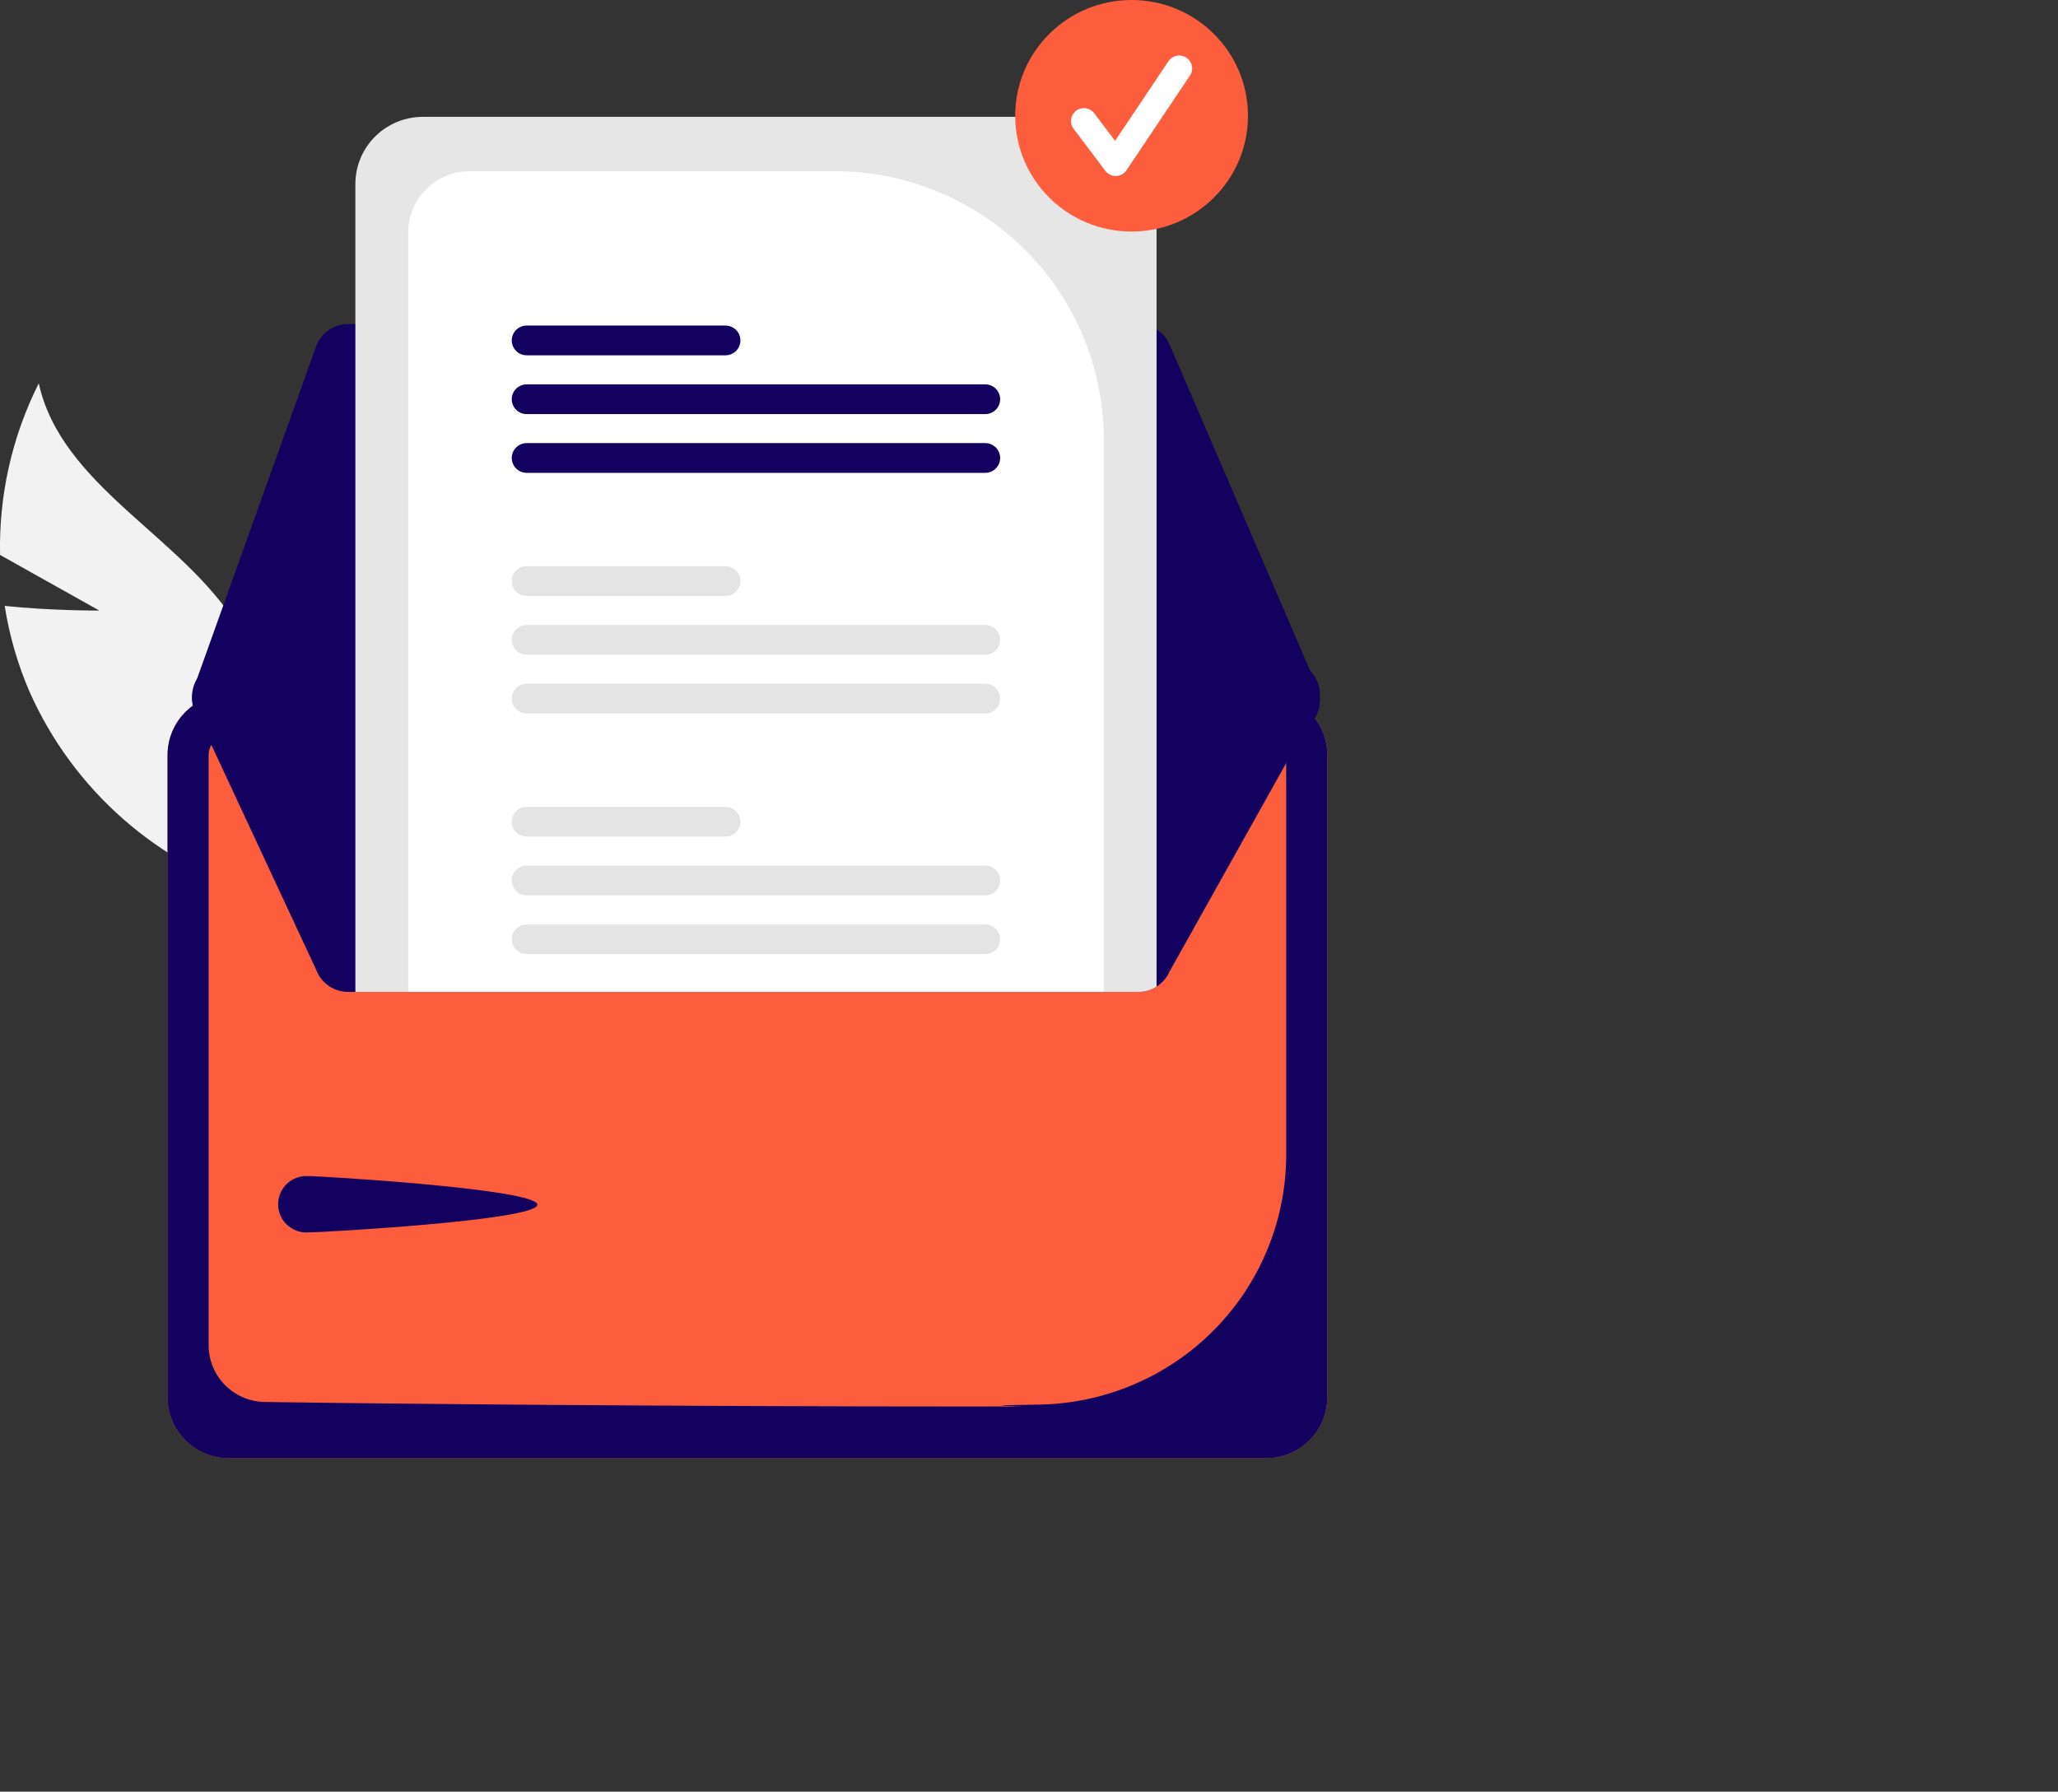 <svg width="201" height="175" viewBox="0 0 201 175" fill="none" xmlns="http://www.w3.org/2000/svg">
<rect x="0" y="0" width="201" height="175" fill="#333333" stroke="none"/>
<g clip-path="url(#clip0_1_236)">
<path d="M9.699 59.635L0.007 54.204C-0.124 48.394 1.173 42.64 3.785 37.442C6.02 47.531 17.779 52.331 23.204 61.14C24.875 63.901 25.901 67 26.204 70.208C26.507 73.416 26.081 76.651 24.957 79.673L25.595 87.495C20.585 86.002 15.961 83.447 12.04 80.006C8.12 76.564 4.995 72.318 2.883 67.56C1.725 64.879 0.91 62.063 0.459 59.18C4.978 59.658 9.699 59.635 9.699 59.635Z" fill="#F2F2F2"/>
<path d="M123.659 67.793H22.337C20.754 67.795 19.236 68.421 18.117 69.535C16.998 70.648 16.368 72.158 16.366 73.733V136.488C16.368 138.063 16.998 139.572 18.117 140.686C19.236 141.799 20.754 142.426 22.337 142.428H123.659C125.242 142.426 126.76 141.8 127.879 140.686C128.999 139.572 129.628 138.063 129.63 136.488V73.733C129.628 72.158 128.999 70.648 127.879 69.535C126.76 68.421 125.242 67.795 123.659 67.793Z" fill="#FC5D3D"/>
<path d="M123.659 67.793H22.337C20.754 67.795 19.236 68.421 18.117 69.535C16.998 70.648 16.368 72.158 16.366 73.733V136.488C16.368 138.063 16.998 139.572 18.117 140.686C19.236 141.799 20.754 142.426 22.337 142.428H123.659C125.242 142.426 126.76 141.8 127.879 140.686C128.999 139.572 129.628 138.063 129.63 136.488V73.733C129.628 72.158 128.999 70.648 127.879 69.535C126.76 68.421 125.242 67.795 123.659 67.793ZM125.619 112.871C125.595 119.26 123.054 125.385 118.543 129.932C114.031 134.479 107.908 137.086 101.487 137.193C91.206 137.326 107.175 137.378 94.776 137.378C66.422 137.378 36.856 137.109 25.825 136.934C24.374 136.904 22.992 136.311 21.974 135.281C20.956 134.252 20.383 132.867 20.378 131.423V73.738C20.378 73.221 20.585 72.725 20.952 72.359C21.319 71.992 21.817 71.786 22.337 71.784H123.655C124.175 71.785 124.673 71.99 125.041 72.355C125.409 72.72 125.617 73.215 125.619 73.733V112.871Z" fill="#130160"/>
<path d="M111.187 31.657H33.99C33.307 31.658 32.641 31.869 32.082 32.26C31.524 32.652 31.101 33.205 30.871 33.845L18.948 67.121C18.77 67.617 18.715 68.149 18.787 68.671C18.858 69.194 19.055 69.692 19.36 70.123C19.665 70.554 20.07 70.906 20.54 71.149C21.01 71.392 21.532 71.519 22.062 71.52L125.596 71.703H125.601C126.149 71.703 126.688 71.568 127.171 71.309C127.653 71.051 128.063 70.677 128.365 70.222C128.667 69.767 128.85 69.245 128.899 68.702C128.948 68.159 128.86 67.613 128.644 67.112L128.464 67.189L128.644 67.112L114.23 33.653C113.975 33.061 113.551 32.555 113.01 32.2C112.469 31.846 111.835 31.657 111.187 31.657Z" fill="#130160"/>
<path d="M128.912 67.834C128.912 68.281 128.821 68.722 128.644 69.132L114.231 94.887C113.974 95.479 113.549 95.983 113.008 96.337C112.468 96.691 111.834 96.881 111.187 96.882H33.991C33.308 96.881 32.641 96.671 32.083 96.279C31.524 95.888 31.1 95.335 30.869 94.695L18.949 69.123C18.803 68.716 18.739 68.284 18.761 67.852C18.783 67.42 18.89 66.996 19.076 66.606C19.263 66.215 19.525 65.864 19.847 65.574C20.17 65.284 20.547 65.061 20.957 64.916C21.311 64.788 21.685 64.723 22.062 64.723L34.709 64.699L39.871 64.691L107.794 64.572L112.959 64.563L125.597 64.539H125.6C126.478 64.54 127.321 64.887 127.942 65.505C128.563 66.123 128.912 66.96 128.912 67.834Z" fill="#130160"/>
<path d="M29.933 114.867C31.464 114.867 52.485 116.145 52.485 117.668C52.485 119.19 31.464 120.381 29.933 120.381C29.198 120.381 28.493 120.091 27.973 119.574C27.453 119.057 27.161 118.355 27.161 117.624C27.161 116.893 27.453 116.191 27.973 115.674C28.493 115.157 29.198 114.867 29.933 114.867Z" fill="#130160"/>
<path d="M106.379 11.414H41.288C39.544 11.416 37.872 12.106 36.638 13.333C35.405 14.56 34.711 16.224 34.709 17.959V96.882H111.187C111.815 96.883 112.43 96.706 112.959 96.369V17.959C112.957 16.224 112.263 14.56 111.03 13.333C109.796 12.106 108.124 11.416 106.379 11.414Z" fill="#E6E6E6"/>
<path d="M81.535 16.721H45.864C44.275 16.722 42.752 17.351 41.629 18.468C40.505 19.585 39.873 21.099 39.871 22.68V96.882H107.794V42.843C107.786 35.918 105.017 29.278 100.094 24.381C95.171 19.484 88.497 16.729 81.535 16.721Z" fill="white"/>
<path d="M96.222 90.292H51.442C51.055 90.292 50.684 90.445 50.41 90.717C50.137 90.989 49.983 91.358 49.983 91.743C49.983 92.129 50.137 92.498 50.41 92.77C50.684 93.043 51.055 93.195 51.442 93.195H96.222C96.609 93.195 96.981 93.043 97.254 92.77C97.528 92.498 97.682 92.129 97.682 91.743C97.682 91.358 97.528 90.989 97.254 90.717C96.981 90.445 96.609 90.292 96.222 90.292Z" fill="#E4E4E4"/>
<path d="M96.222 84.549H51.442C51.055 84.549 50.683 84.702 50.409 84.975C50.135 85.247 49.981 85.617 49.981 86.002C49.981 86.388 50.135 86.758 50.409 87.03C50.683 87.303 51.055 87.456 51.442 87.456H96.222C96.61 87.456 96.981 87.303 97.255 87.03C97.529 86.758 97.683 86.388 97.683 86.002C97.683 85.617 97.529 85.247 97.255 84.975C96.981 84.702 96.61 84.549 96.222 84.549Z" fill="#E4E4E4"/>
<path d="M70.854 78.81H51.442C51.055 78.81 50.684 78.963 50.41 79.235C50.137 79.507 49.983 79.876 49.983 80.261C49.983 80.647 50.137 81.016 50.41 81.288C50.684 81.561 51.055 81.713 51.442 81.713H70.854C71.241 81.713 71.612 81.561 71.886 81.288C72.159 81.016 72.313 80.647 72.313 80.261C72.313 79.876 72.159 79.507 71.886 79.235C71.612 78.963 71.241 78.81 70.854 78.81Z" fill="#E4E4E4"/>
<path d="M96.222 66.785H51.442C51.055 66.785 50.683 66.939 50.409 67.211C50.135 67.484 49.981 67.853 49.981 68.239C49.981 68.624 50.135 68.994 50.409 69.266C50.683 69.539 51.055 69.692 51.442 69.692H96.222C96.61 69.692 96.981 69.539 97.255 69.266C97.529 68.994 97.683 68.624 97.683 68.239C97.683 67.853 97.529 67.484 97.255 67.211C96.981 66.939 96.61 66.785 96.222 66.785Z" fill="#E4E4E4"/>
<path d="M96.222 61.046H51.442C51.055 61.046 50.684 61.199 50.41 61.471C50.137 61.743 49.983 62.113 49.983 62.498C49.983 62.883 50.137 63.252 50.41 63.524C50.684 63.797 51.055 63.95 51.442 63.95H96.222C96.609 63.95 96.981 63.797 97.254 63.524C97.528 63.252 97.682 62.883 97.682 62.498C97.682 62.113 97.528 61.743 97.254 61.471C96.981 61.199 96.609 61.046 96.222 61.046Z" fill="#E4E4E4"/>
<path d="M70.854 55.303H51.442C51.055 55.303 50.683 55.456 50.409 55.729C50.135 56.002 49.981 56.371 49.981 56.757C49.981 57.142 50.135 57.512 50.409 57.785C50.683 58.057 51.055 58.21 51.442 58.21H70.854C71.241 58.21 71.613 58.057 71.887 57.785C72.161 57.512 72.315 57.142 72.315 56.757C72.315 56.371 72.161 56.002 71.887 55.729C71.613 55.456 71.241 55.303 70.854 55.303Z" fill="#E4E4E4"/>
<path d="M96.222 43.279H51.442C51.055 43.279 50.683 43.432 50.409 43.705C50.135 43.977 49.981 44.347 49.981 44.733C49.981 45.118 50.135 45.488 50.409 45.76C50.683 46.033 51.055 46.186 51.442 46.186H96.222C96.61 46.186 96.981 46.033 97.255 45.76C97.529 45.488 97.683 45.118 97.683 44.733C97.683 44.347 97.529 43.977 97.255 43.705C96.981 43.432 96.61 43.279 96.222 43.279Z" fill="#130160"/>
<path d="M96.222 37.54H51.442C51.055 37.54 50.683 37.693 50.409 37.965C50.135 38.238 49.981 38.608 49.981 38.993C49.981 39.379 50.135 39.748 50.409 40.021C50.683 40.293 51.055 40.446 51.442 40.446H96.222C96.61 40.446 96.981 40.293 97.255 40.021C97.529 39.748 97.683 39.379 97.683 38.993C97.683 38.608 97.529 38.238 97.255 37.965C96.981 37.693 96.61 37.54 96.222 37.54Z" fill="#130160"/>
<path d="M70.854 31.797H51.442C51.055 31.797 50.683 31.95 50.409 32.223C50.135 32.495 49.981 32.865 49.981 33.251C49.981 33.636 50.135 34.006 50.409 34.278C50.683 34.551 51.055 34.704 51.442 34.704H70.854C71.241 34.704 71.613 34.551 71.887 34.278C72.161 34.006 72.315 33.636 72.315 33.251C72.315 32.865 72.161 32.495 71.887 32.223C71.613 31.95 71.241 31.797 70.854 31.797Z" fill="#130160"/>
<path d="M110.519 22.616C116.797 22.616 121.886 17.553 121.886 11.308C121.886 5.063 116.797 0 110.519 0C104.241 0 99.152 5.063 99.152 11.308C99.152 17.553 104.241 22.616 110.519 22.616Z" fill="#FC5D3D"/>
<path d="M108.968 17.193C108.772 17.193 108.578 17.148 108.402 17.061C108.227 16.973 108.074 16.846 107.956 16.69L104.855 12.577C104.755 12.444 104.682 12.294 104.641 12.134C104.599 11.974 104.59 11.807 104.613 11.643C104.636 11.479 104.692 11.322 104.776 11.179C104.861 11.037 104.973 10.912 105.106 10.813C105.239 10.714 105.391 10.642 105.552 10.601C105.713 10.56 105.881 10.551 106.045 10.574C106.21 10.598 106.368 10.654 106.511 10.738C106.654 10.823 106.779 10.935 106.878 11.067L108.907 13.758L114.118 5.983C114.304 5.705 114.593 5.512 114.922 5.447C115.251 5.382 115.593 5.449 115.872 5.634C116.151 5.819 116.344 6.107 116.41 6.434C116.476 6.761 116.408 7.101 116.222 7.378L110.02 16.633C109.908 16.8 109.757 16.939 109.58 17.036C109.403 17.134 109.205 17.187 109.003 17.193C108.991 17.193 108.98 17.193 108.968 17.193Z" fill="white"/>
</g>
<defs>
<clipPath id="clip0_1_236">
<rect width="201" height="175" fill="white"/>
</clipPath>
</defs>
</svg>
